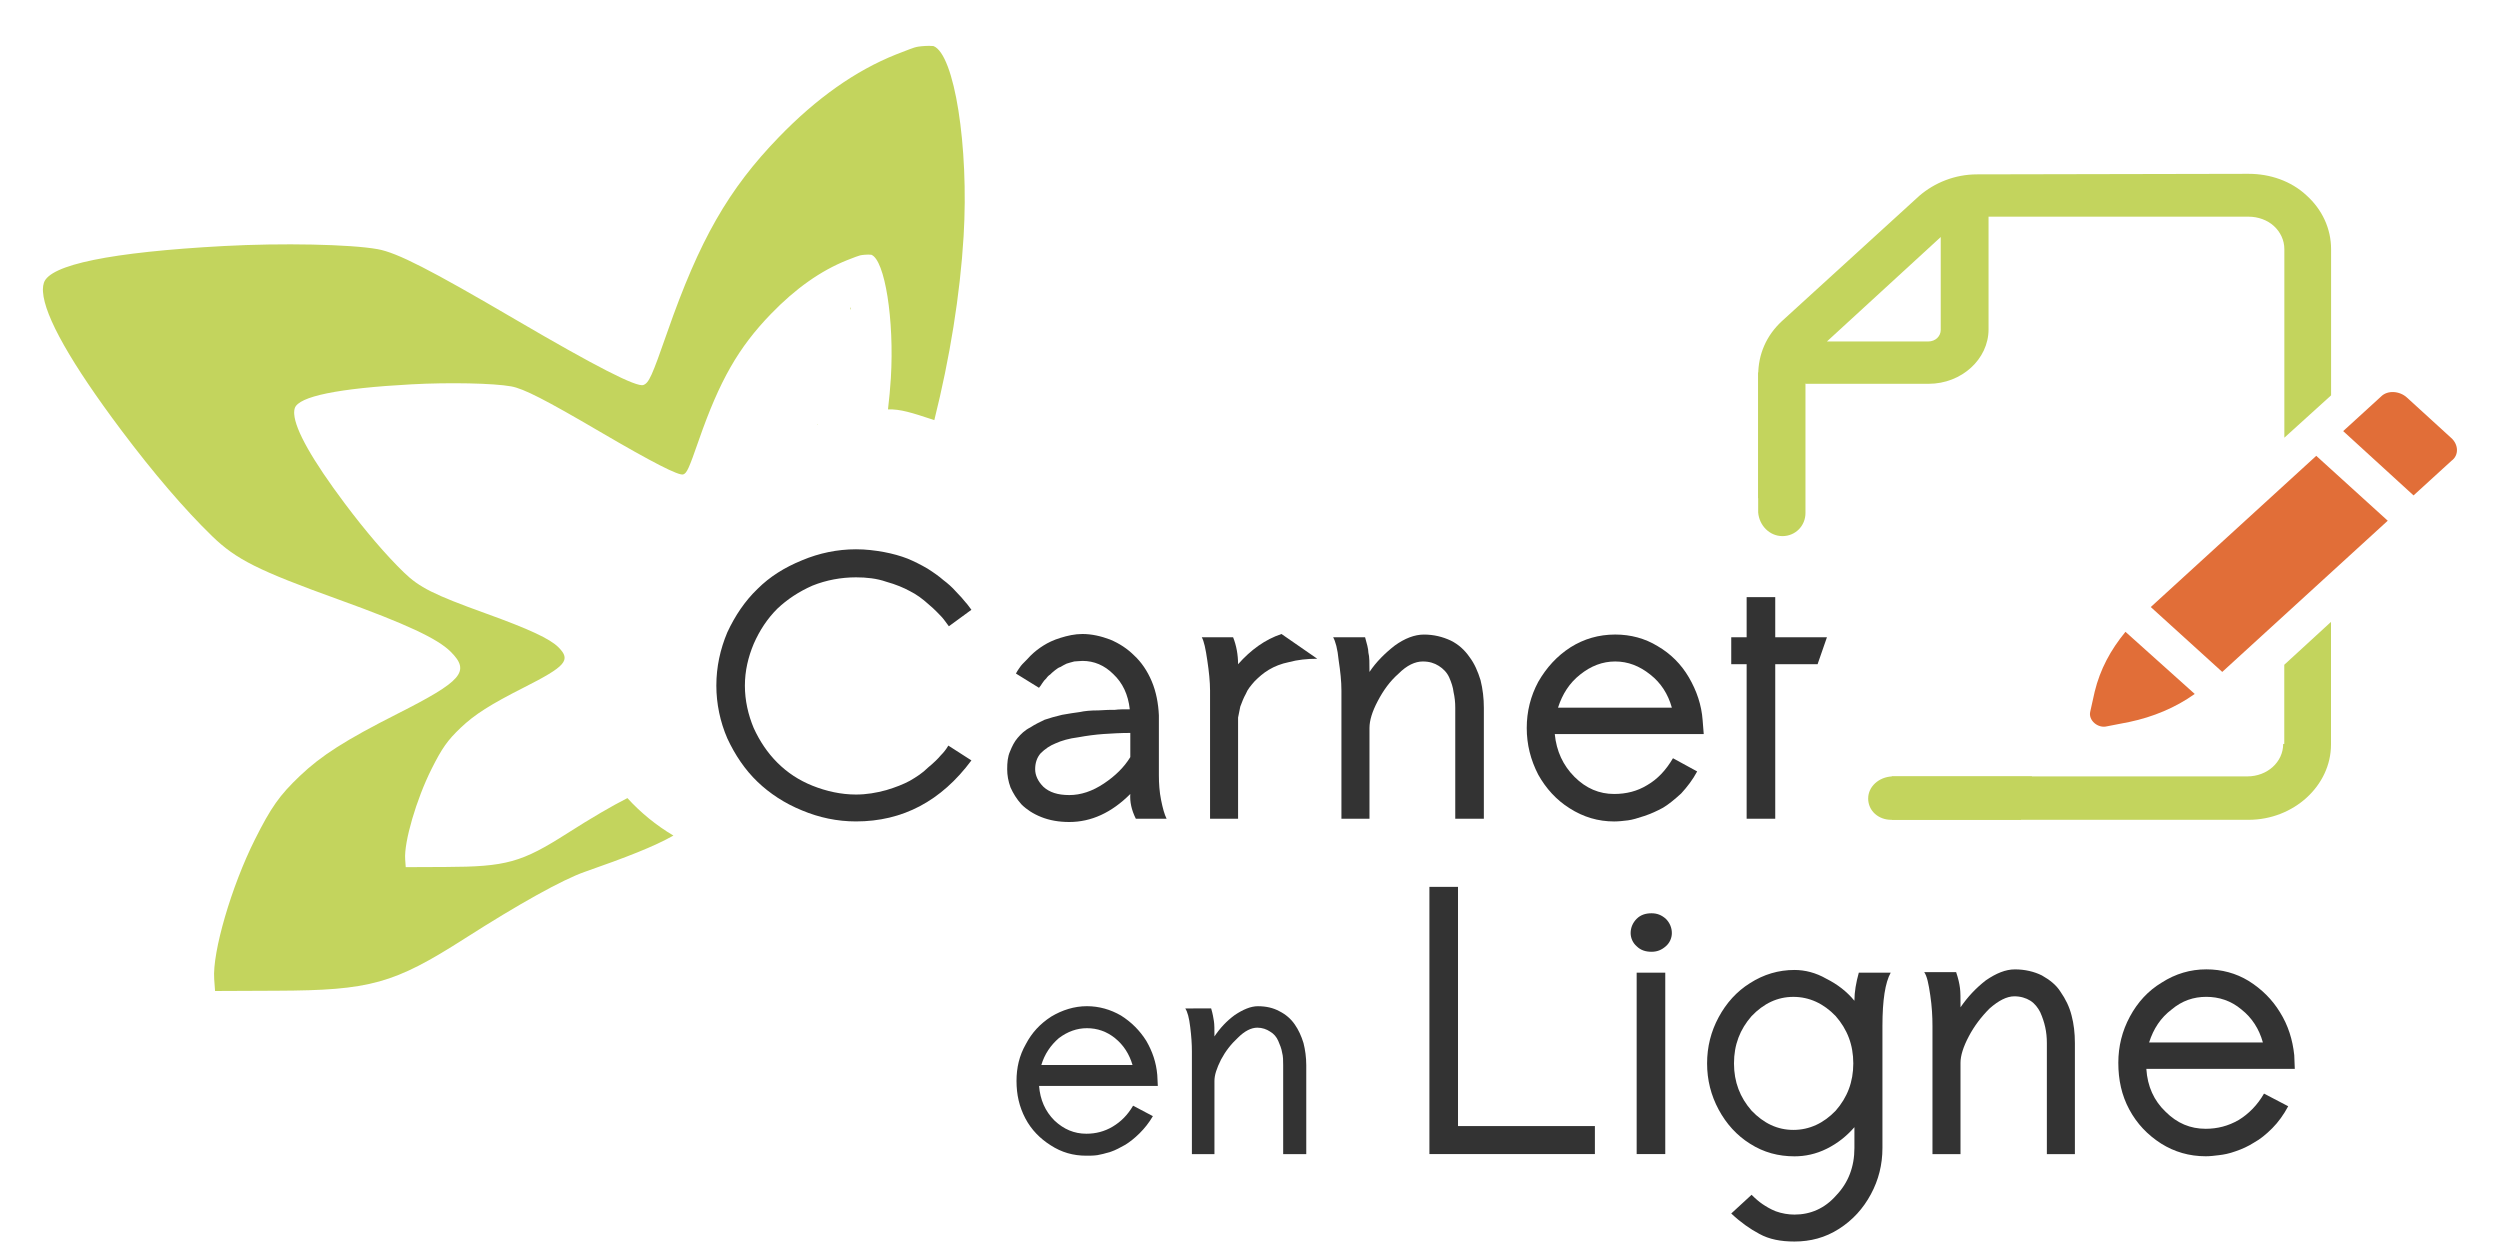 <?xml version="1.0" encoding="UTF-8" standalone="no"?>
<!-- Created with Inkscape (http://www.inkscape.org/) -->

<svg
   xmlns:dc="http://purl.org/dc/elements/1.1/"
   xmlns:cc="http://creativecommons.org/ns#"
   xmlns:rdf="http://www.w3.org/1999/02/22-rdf-syntax-ns#"
   xmlns:svg="http://www.w3.org/2000/svg"
   xmlns="http://www.w3.org/2000/svg"
   xmlns:sodipodi="http://sodipodi.sourceforge.net/DTD/sodipodi-0.dtd"
   xmlns:inkscape="http://www.inkscape.org/namespaces/inkscape"
   width="100mm"
   height="50mm"
   viewBox="0 0 100 50"
   version="1.1"
   id="svg1862"
   inkscape:version="0.92.1 r15371"
   sodipodi:docname="cel-icon.svg">
  <defs
     id="defs1856" />
  <sodipodi:namedview
     id="base"
     pagecolor="#ffffff"
     bordercolor="#666666"
     borderopacity="1.0"
     inkscape:pageopacity="0.0"
     inkscape:pageshadow="2"
     inkscape:zoom="0.35"
     inkscape:cx="-418.31271"
     inkscape:cy="560"
     inkscape:document-units="mm"
     inkscape:current-layer="layer1"
     showgrid="false"
     inkscape:window-width="1366"
     inkscape:window-height="701"
     inkscape:window-x="0"
     inkscape:window-y="0"
     inkscape:window-maximized="1" />
  <g
     inkscape:label="Calque 1"
     inkscape:groupmode="layer"
     id="layer1"
     transform="translate(0,-247)">
    <g
       id="g3333"
       transform="matrix(1.039,0,0,1.039,-214.838,259.524)"
       inkscape:export-filename="/home/lea/Documents/Graphisme/Flora Data-20190528T075611Z-001 (1)/Flora Data-20190528T075611Z-001/Logos Flora Data - serie/logo-CEL.png"
       inkscape:export-xdpi="90"
       inkscape:export-ydpi="90">
      <g
         transform="translate(-11.642,5.292)"
         id="g2930">
        <path
           id="path1381-4"
           d="m 254.925,11.358 0.889,0.571 c -1.164,1.566 -2.646,2.349 -4.445,2.349 -0.72,0 -1.418,-0.148 -2.074,-0.423 -0.677,-0.275 -1.249,-0.656 -1.714,-1.101 -0.487,-0.466 -0.868,-1.037 -1.164,-1.672 -0.275,-0.635 -0.423,-1.333 -0.423,-2.032 0,-0.72 0.148,-1.397 0.423,-2.053 0.296,-0.635 0.677,-1.206 1.164,-1.672 0.466,-0.466 1.037,-0.825 1.714,-1.101 0.656,-0.275 1.355,-0.423 2.074,-0.423 0.381,0 0.72,0.042 1.079,0.106 0.339,0.064 0.635,0.148 0.91,0.254 0.254,0.106 0.508,0.233 0.762,0.381 0.233,0.148 0.445,0.296 0.614,0.445 0.169,0.127 0.339,0.275 0.487,0.445 0.169,0.169 0.275,0.296 0.36,0.402 0.085,0.085 0.148,0.191 0.233,0.296 l -0.868,0.635 c -0.127,-0.169 -0.212,-0.296 -0.296,-0.381 -0.085,-0.085 -0.233,-0.254 -0.487,-0.466 -0.233,-0.212 -0.466,-0.381 -0.72,-0.508 -0.233,-0.127 -0.529,-0.254 -0.91,-0.36 -0.36,-0.127 -0.762,-0.169 -1.164,-0.169 -0.572,0 -1.143,0.106 -1.672,0.318 -0.529,0.233 -0.974,0.529 -1.355,0.889 -0.381,0.381 -0.677,0.825 -0.91,1.355 -0.212,0.508 -0.339,1.037 -0.339,1.609 0,0.571 0.127,1.122 0.339,1.63 0.233,0.508 0.529,0.952 0.91,1.333 0.381,0.381 0.826,0.677 1.355,0.889 0.529,0.212 1.101,0.339 1.672,0.339 0.402,0 0.783,-0.064 1.164,-0.169 0.36,-0.106 0.677,-0.233 0.91,-0.36 0.254,-0.148 0.487,-0.296 0.699,-0.508 0.233,-0.191 0.402,-0.36 0.487,-0.466 0.106,-0.106 0.212,-0.233 0.296,-0.381 z"
           style="fill:#333333;fill-opacity:1;fill-rule:evenodd;stroke:none;stroke-width:0.265"
           inkscape:connector-curvature="0" />
        <path
           id="path1383-6"
           d="m 263.328,14.173 h -1.185 c -0.169,-0.339 -0.233,-0.656 -0.212,-0.952 -0.72,0.72 -1.503,1.079 -2.349,1.079 -0.402,0 -0.762,-0.064 -1.079,-0.191 -0.318,-0.127 -0.572,-0.296 -0.762,-0.487 -0.191,-0.212 -0.317,-0.423 -0.423,-0.656 -0.085,-0.233 -0.127,-0.466 -0.127,-0.698 0,-0.254 0.021,-0.487 0.106,-0.677 0.085,-0.212 0.169,-0.381 0.296,-0.529 0.127,-0.148 0.275,-0.296 0.487,-0.402 0.191,-0.127 0.381,-0.212 0.55,-0.296 0.191,-0.064 0.402,-0.127 0.677,-0.191 0.254,-0.042 0.487,-0.085 0.677,-0.106 0.19,-0.042 0.423,-0.064 0.72,-0.064 0.275,-0.021 0.487,-0.021 0.635,-0.021 0.148,-0.021 0.339,-0.021 0.572,-0.021 -0.064,-0.572 -0.275,-1.016 -0.635,-1.355 -0.339,-0.339 -0.741,-0.508 -1.185,-0.508 -0.127,0 -0.233,0.021 -0.318,0.021 -0.106,0.021 -0.212,0.064 -0.296,0.085 -0.085,0.042 -0.169,0.085 -0.233,0.127 -0.085,0.021 -0.148,0.085 -0.212,0.127 -0.085,0.064 -0.148,0.127 -0.191,0.169 -0.042,0.021 -0.106,0.085 -0.148,0.148 -0.064,0.064 -0.106,0.106 -0.127,0.148 -0.021,0.021 -0.042,0.064 -0.085,0.127 -0.042,0.042 -0.064,0.085 -0.064,0.085 l -0.889,-0.55 c 0.064,-0.127 0.148,-0.233 0.191,-0.296 0.064,-0.085 0.191,-0.191 0.36,-0.381 0.169,-0.169 0.339,-0.296 0.508,-0.402 0.169,-0.106 0.381,-0.212 0.656,-0.296 0.275,-0.085 0.55,-0.148 0.847,-0.148 0.36,0 0.72,0.085 1.058,0.212 0.36,0.148 0.677,0.36 0.931,0.614 0.275,0.254 0.508,0.593 0.677,0.995 0.169,0.402 0.254,0.847 0.275,1.312 v 2.307 c 0,0.317 0.021,0.635 0.085,0.952 0.064,0.318 0.127,0.55 0.212,0.72 z m -3.746,-0.91 c 0.445,0 0.889,-0.148 1.333,-0.445 0.445,-0.296 0.783,-0.635 1.016,-1.016 v -0.931 c -0.381,0 -0.72,0.021 -1.037,0.042 -0.296,0.021 -0.635,0.064 -0.974,0.127 -0.339,0.042 -0.635,0.127 -0.868,0.233 -0.212,0.085 -0.402,0.212 -0.572,0.381 -0.148,0.169 -0.212,0.381 -0.212,0.614 0,0.233 0.106,0.466 0.317,0.677 0.233,0.212 0.55,0.318 0.995,0.318 z"
           style="fill:#333333;fill-opacity:1;fill-rule:evenodd;stroke:none;stroke-width:0.265"
           inkscape:connector-curvature="0" />
        <path
           id="path1385-3"
           d="m 266.08,8.226 c 0.487,-0.55 1.037,-0.952 1.672,-1.164 l 1.376,0.953 c -0.402,0 -0.762,0.042 -1.079,0.127 -0.317,0.064 -0.571,0.169 -0.783,0.296 -0.212,0.127 -0.381,0.275 -0.55,0.445 -0.148,0.169 -0.275,0.318 -0.339,0.487 -0.085,0.148 -0.148,0.318 -0.212,0.487 -0.042,0.19 -0.064,0.317 -0.085,0.423 0,0.106 0,0.212 0,0.318 v 3.577 h -1.079 V 9.242 c 0,-0.339 -0.042,-0.741 -0.106,-1.164 -0.064,-0.445 -0.127,-0.741 -0.212,-0.889 h 1.206 c 0.127,0.318 0.191,0.677 0.191,1.037 z"
           style="fill:#333333;fill-opacity:1;fill-rule:evenodd;stroke:none;stroke-width:0.265"
           inkscape:connector-curvature="0" />
        <path
           id="path1387-7"
           d="m 270.97,7.189 c 0.064,0.233 0.127,0.445 0.127,0.593 0.042,0.148 0.042,0.402 0.042,0.741 0.254,-0.381 0.593,-0.72 0.974,-1.016 0.381,-0.275 0.762,-0.423 1.122,-0.423 0.381,0 0.72,0.085 1.037,0.233 0.296,0.148 0.529,0.36 0.72,0.635 0.191,0.254 0.318,0.55 0.423,0.889 0.085,0.339 0.127,0.699 0.127,1.058 v 4.276 h -1.101 V 9.898 c 0,-0.212 -0.021,-0.402 -0.064,-0.593 -0.021,-0.19 -0.085,-0.381 -0.169,-0.571 -0.085,-0.191 -0.233,-0.339 -0.402,-0.445 -0.169,-0.106 -0.36,-0.169 -0.614,-0.169 -0.296,0 -0.614,0.148 -0.931,0.466 -0.339,0.296 -0.593,0.656 -0.804,1.058 -0.212,0.402 -0.318,0.741 -0.318,1.037 v 3.492 H 270.059 V 9.242 c 0,-0.36 -0.042,-0.741 -0.106,-1.164 -0.042,-0.445 -0.127,-0.741 -0.212,-0.889 z"
           style="fill:#333333;fill-opacity:1;fill-rule:evenodd;stroke:none;stroke-width:0.265"
           inkscape:connector-curvature="0" />
        <path
           id="path1389-9"
           d="m 278.399,9.898 h 4.381 c -0.148,-0.529 -0.423,-0.953 -0.826,-1.27 -0.423,-0.339 -0.868,-0.508 -1.355,-0.508 -0.487,0 -0.931,0.169 -1.355,0.508 -0.402,0.318 -0.677,0.741 -0.847,1.27 z m -0.127,1.016 c 0.064,0.656 0.317,1.206 0.762,1.651 0.445,0.444 0.953,0.656 1.524,0.656 0.466,0 0.889,-0.106 1.27,-0.339 0.402,-0.233 0.72,-0.571 0.995,-1.037 l 0.931,0.508 c -0.169,0.318 -0.381,0.593 -0.614,0.847 -0.254,0.233 -0.487,0.423 -0.699,0.55 -0.233,0.127 -0.466,0.233 -0.72,0.318 -0.254,0.085 -0.466,0.148 -0.635,0.169 -0.169,0.021 -0.36,0.042 -0.529,0.042 -0.614,0 -1.185,-0.169 -1.714,-0.508 -0.508,-0.318 -0.91,-0.762 -1.206,-1.291 -0.296,-0.571 -0.444,-1.164 -0.444,-1.799 0,-0.635 0.148,-1.228 0.444,-1.778 0.318,-0.55 0.72,-0.995 1.249,-1.333 0.508,-0.318 1.079,-0.487 1.714,-0.487 0.593,0 1.143,0.148 1.63,0.445 0.508,0.296 0.91,0.699 1.206,1.206 0.296,0.508 0.487,1.058 0.529,1.651 l 0.042,0.529 z"
           style="fill:#333333;fill-opacity:1;fill-rule:evenodd;stroke:none;stroke-width:0.265"
           inkscape:connector-curvature="0" />
        <path
           id="path1391-7"
           d="m 286.76,14.173 h -1.101 V 8.226 h -0.593 v -1.037 h 0.593 v -1.545 h 1.101 v 1.545 h 1.99 l -0.36,1.037 h -1.63 z"
           style="fill:#333333;fill-opacity:1;fill-rule:evenodd;stroke:none;stroke-width:0.265"
           inkscape:connector-curvature="0" />
        <path
           id="path1393-4"
           d="m 258.503,23.656 h 3.514 c -0.127,-0.423 -0.339,-0.762 -0.677,-1.037 -0.318,-0.254 -0.677,-0.381 -1.079,-0.381 -0.381,0 -0.741,0.127 -1.079,0.381 -0.318,0.275 -0.55,0.614 -0.677,1.037 z m -0.085,0.804 c 0.042,0.529 0.233,0.974 0.593,1.333 0.36,0.339 0.762,0.508 1.228,0.508 0.36,0 0.698,-0.085 1.016,-0.275 0.318,-0.191 0.572,-0.445 0.783,-0.804 l 0.762,0.402 c -0.148,0.254 -0.318,0.466 -0.508,0.656 -0.191,0.19 -0.381,0.339 -0.55,0.444 -0.191,0.106 -0.381,0.212 -0.572,0.275 -0.212,0.064 -0.381,0.106 -0.508,0.127 -0.148,0.021 -0.296,0.021 -0.423,0.021 -0.508,0 -0.953,-0.127 -1.376,-0.402 -0.402,-0.254 -0.741,-0.593 -0.974,-1.037 -0.233,-0.445 -0.339,-0.91 -0.339,-1.439 0,-0.508 0.106,-0.974 0.36,-1.418 0.233,-0.444 0.55,-0.783 0.974,-1.058 0.423,-0.254 0.889,-0.402 1.376,-0.402 0.466,0 0.91,0.127 1.312,0.36 0.402,0.254 0.72,0.572 0.974,0.974 0.233,0.402 0.381,0.825 0.423,1.312 l 0.021,0.423 z"
           style="fill:#333333;fill-opacity:1;fill-rule:evenodd;stroke:none;stroke-width:0.265"
           inkscape:connector-curvature="0" />
        <path
           id="path1395-9"
           d="m 265.043,21.476 c 0.064,0.212 0.085,0.36 0.106,0.487 0.021,0.127 0.021,0.318 0.021,0.593 0.212,-0.318 0.466,-0.593 0.783,-0.825 0.318,-0.212 0.614,-0.339 0.889,-0.339 0.317,0 0.593,0.064 0.825,0.191 0.254,0.127 0.445,0.296 0.593,0.508 0.148,0.212 0.254,0.444 0.339,0.72 0.064,0.254 0.106,0.55 0.106,0.847 v 3.429 h -0.889 v -3.429 c 0,-0.169 0,-0.339 -0.042,-0.487 -0.021,-0.148 -0.085,-0.296 -0.148,-0.445 -0.064,-0.148 -0.169,-0.275 -0.318,-0.36 -0.127,-0.085 -0.296,-0.148 -0.487,-0.148 -0.233,0 -0.487,0.127 -0.741,0.381 -0.275,0.254 -0.487,0.529 -0.656,0.847 -0.169,0.339 -0.254,0.593 -0.254,0.826 v 2.815 h -0.868 v -3.958 c 0,-0.275 -0.021,-0.593 -0.064,-0.931 -0.042,-0.36 -0.106,-0.593 -0.191,-0.72 z"
           style="fill:#333333;fill-opacity:1;fill-rule:evenodd;stroke:none;stroke-width:0.265"
           inkscape:connector-curvature="0" />
        <path
           id="path1397-1"
           d="m 279.817,27.085 h -6.371 v -10.287 h 1.101 v 9.207 h 5.27 z"
           style="fill:#333333;fill-opacity:1;fill-rule:evenodd;stroke:none;stroke-width:0.265"
           inkscape:connector-curvature="0" />
        <path
           id="path1399-7"
           d="m 281.997,17.814 c 0.212,0 0.381,0.064 0.55,0.212 0.148,0.148 0.233,0.339 0.233,0.55 0,0.191 -0.085,0.381 -0.233,0.508 -0.169,0.148 -0.339,0.212 -0.55,0.212 -0.233,0 -0.423,-0.064 -0.571,-0.212 -0.148,-0.127 -0.233,-0.318 -0.233,-0.508 0,-0.212 0.085,-0.402 0.233,-0.55 0.148,-0.148 0.339,-0.212 0.571,-0.212 z m 0.529,9.271 h -1.101 v -6.985 h 1.101 z"
           style="fill:#333333;fill-opacity:1;fill-rule:evenodd;stroke:none;stroke-width:0.265"
           inkscape:connector-curvature="0" />
        <path
           id="path1401-0"
           d="m 289.808,21.18 c 0,-0.339 0.064,-0.699 0.169,-1.079 h 1.228 c -0.212,0.381 -0.318,1.058 -0.318,2.053 v 4.699 c 0,0.635 -0.148,1.228 -0.445,1.778 -0.296,0.55 -0.698,0.995 -1.228,1.333 -0.529,0.339 -1.101,0.487 -1.714,0.487 -0.529,0 -0.974,-0.085 -1.355,-0.296 -0.36,-0.191 -0.72,-0.445 -1.079,-0.783 l 0.783,-0.72 c 0.148,0.148 0.296,0.275 0.423,0.36 0.127,0.085 0.296,0.191 0.508,0.275 0.233,0.085 0.487,0.127 0.72,0.127 0.614,0 1.164,-0.233 1.609,-0.741 0.466,-0.487 0.699,-1.101 0.699,-1.82 v -0.804 c -0.296,0.339 -0.635,0.614 -1.058,0.826 -0.423,0.212 -0.847,0.296 -1.249,0.296 -0.614,0 -1.185,-0.148 -1.714,-0.487 -0.508,-0.318 -0.91,-0.762 -1.206,-1.312 -0.296,-0.55 -0.445,-1.143 -0.445,-1.778 0,-0.635 0.148,-1.228 0.445,-1.778 0.296,-0.55 0.698,-0.995 1.206,-1.312 0.529,-0.339 1.101,-0.508 1.714,-0.508 0.402,0 0.825,0.106 1.228,0.339 0.423,0.212 0.783,0.487 1.079,0.847 z m -0.72,4.233 c 0.445,-0.508 0.677,-1.101 0.677,-1.82 0,-0.72 -0.233,-1.312 -0.677,-1.82 -0.466,-0.487 -1.016,-0.741 -1.63,-0.741 -0.614,0 -1.143,0.254 -1.609,0.741 -0.445,0.508 -0.677,1.101 -0.677,1.82 0,0.72 0.233,1.312 0.677,1.82 0.466,0.487 0.995,0.741 1.609,0.741 0.614,0 1.164,-0.254 1.63,-0.741 z"
           style="fill:#333333;fill-opacity:1;fill-rule:evenodd;stroke:none;stroke-width:0.265"
           inkscape:connector-curvature="0" />
        <path
           id="path1403-6"
           d="m 293.724,20.079 c 0.085,0.254 0.127,0.445 0.148,0.614 0.021,0.148 0.021,0.381 0.021,0.741 0.275,-0.402 0.593,-0.741 0.974,-1.037 0.402,-0.275 0.762,-0.423 1.122,-0.423 0.381,0 0.741,0.085 1.037,0.233 0.296,0.169 0.55,0.36 0.72,0.635 0.191,0.275 0.339,0.572 0.423,0.91 0.085,0.318 0.127,0.677 0.127,1.058 v 4.276 h -1.079 v -4.276 c 0,-0.212 -0.021,-0.423 -0.064,-0.614 -0.042,-0.191 -0.106,-0.381 -0.191,-0.572 -0.085,-0.169 -0.212,-0.339 -0.381,-0.444 -0.169,-0.106 -0.381,-0.169 -0.614,-0.169 -0.296,0 -0.614,0.169 -0.953,0.466 -0.318,0.317 -0.593,0.677 -0.804,1.079 -0.212,0.402 -0.318,0.741 -0.318,1.016 v 3.514 h -1.079 v -4.932 c 0,-0.36 -0.021,-0.762 -0.085,-1.185 -0.064,-0.444 -0.127,-0.741 -0.233,-0.889 z"
           style="fill:#333333;fill-opacity:1;fill-rule:evenodd;stroke:none;stroke-width:0.265"
           inkscape:connector-curvature="0" />
        <path
           id="path1405-0"
           d="m 301.153,22.788 h 4.381 c -0.148,-0.529 -0.423,-0.952 -0.825,-1.27 -0.402,-0.339 -0.868,-0.487 -1.355,-0.487 -0.487,0 -0.931,0.148 -1.333,0.487 -0.423,0.318 -0.699,0.741 -0.868,1.27 z m -0.106,1.016 c 0.042,0.677 0.296,1.228 0.741,1.651 0.445,0.445 0.952,0.656 1.545,0.656 0.445,0 0.868,-0.106 1.27,-0.339 0.381,-0.233 0.72,-0.572 0.974,-1.016 l 0.931,0.487 c -0.169,0.318 -0.381,0.614 -0.614,0.847 -0.233,0.233 -0.466,0.423 -0.698,0.55 -0.233,0.148 -0.466,0.254 -0.72,0.339 -0.233,0.085 -0.445,0.127 -0.635,0.148 -0.169,0.021 -0.339,0.042 -0.508,0.042 -0.635,0 -1.206,-0.169 -1.714,-0.487 -0.529,-0.339 -0.931,-0.762 -1.228,-1.312 -0.296,-0.55 -0.423,-1.143 -0.423,-1.799 0,-0.635 0.148,-1.228 0.445,-1.778 0.296,-0.55 0.699,-0.995 1.228,-1.312 0.529,-0.339 1.101,-0.508 1.714,-0.508 0.593,0 1.143,0.148 1.63,0.445 0.508,0.318 0.91,0.72 1.206,1.206 0.318,0.508 0.487,1.058 0.55,1.651 l 0.021,0.529 z"
           style="fill:#333333;fill-opacity:1;fill-rule:evenodd;stroke:none;stroke-width:0.265"
           inkscape:connector-curvature="0" />
        <path
           id="path1411-3"
           d="m 287.903,1.833 v -4.403 h 4.762 c 1.27,0 2.307,-0.952 2.307,-2.095 v -4.339 h 10.012 v 0 c 0.36,0 0.72,0.127 0.974,0.36 0.254,0.233 0.402,0.55 0.402,0.889 v 7.26 l 1.799,-1.63 v -5.63 c 0,-0.783 -0.339,-1.524 -0.952,-2.074 -0.593,-0.55 -1.397,-0.825 -2.223,-0.825 v 0 l -10.456,0.021 c -0.847,0 -1.63,0.318 -2.222,0.826 l -5.292,4.826 c -0.593,0.55 -0.91,1.27 -0.91,2.074 v 4.741 m 5.143,12.382 h 1.968 1.947 1.968 1.968 1.947 1.968 1.968 c 1.736,0 3.175,-1.312 3.175,-2.9 V 6.596 l -1.799,1.651 v 3.048 h -0.042 c 0,0.698 -0.614,1.249 -1.376,1.249 h -1.947 -1.968 -1.947 -1.968 -1.947 -1.968 -1.947 m 1.884,-20.764 v 3.577 c 0,0.233 -0.191,0.444 -0.487,0.444 h -3.895 z"
           style="fill:#c3d45d;fill-opacity:1;fill-rule:evenodd;stroke:none;stroke-width:0.265"
           inkscape:connector-curvature="0" />
        <path
           id="path1413-9"
           d="m 301.217,6.024 6.371,-5.821 2.752,2.498 -6.371,5.821 z"
           style="fill:#e16e38;fill-opacity:1;fill-rule:evenodd;stroke:none;stroke-width:0.265"
           inkscape:connector-curvature="0" />
        <path
           id="path1415-4"
           d="m 312.773,-0.495 -1.693,-1.545 c -0.275,-0.254 -0.741,-0.296 -0.995,-0.042 l -1.46,1.333 2.709,2.476 1.46,-1.333 c 0.296,-0.212 0.275,-0.635 -0.021,-0.889 z"
           style="fill:#e16e38;fill-opacity:1;fill-rule:evenodd;stroke:none;stroke-width:0.265"
           inkscape:connector-curvature="0" />
        <path
           id="path1417-1"
           d="m 298.888,10.046 c -0.085,0.339 0.296,0.656 0.635,0.572 l 0.868,-0.169 c 0.91,-0.191 1.778,-0.55 2.519,-1.079 l -2.667,-2.392 c -0.572,0.698 -0.974,1.439 -1.185,2.307 z"
           style="fill:#e16e38;fill-opacity:1;fill-rule:evenodd;stroke:none;stroke-width:0.265"
           inkscape:connector-curvature="0" />
        <path
           id="path1419-5"
           d="m 290.337,13.39 c 0,0.487 0.402,0.826 0.889,0.826 h 4.995 c 0,-0.085 0.021,-0.127 0.021,-0.212 l 0.212,-0.804 c 0.064,-0.233 0.106,-0.444 0.191,-0.656 h -5.376 c -0.529,0.021 -0.931,0.402 -0.931,0.847 z"
           style="fill:#c3d45d;fill-opacity:1;fill-rule:evenodd;stroke:none;stroke-width:0.265"
           inkscape:connector-curvature="0" />
        <path
           id="path1421-4"
           d="m 287.035,3.294 c 0.508,0 0.889,-0.402 0.889,-0.889 v -4.974 c -0.085,0 -0.148,-0.042 -0.233,-0.042 l -0.868,-0.191 c -0.254,-0.064 -0.487,-0.127 -0.72,-0.212 v 5.397 c 0.042,0.508 0.444,0.91 0.931,0.91 z"
           style="fill:#c3d45d;fill-opacity:1;fill-rule:evenodd;stroke:none;stroke-width:0.265"
           inkscape:connector-curvature="0" />
        <g
           style="display:inline;fill:#c3d45d;fill-opacity:1;paint-order:markers stroke fill"
           id="g827-8-4-5-8-0-1"
           transform="matrix(0,-0.108,0.108,0,181.692,33.771)">
          <path
             inkscape:connector-curvature="0"
             style="fill:#c3d45d;fill-opacity:1;stroke-width:0.408;paint-order:markers stroke fill"
             d="m 207.188,182.348 c -0.742,0.004 -1.551,0.101 -1.816,0.172 -0.13,0 -1.462,0.489 -2.949,1.084 -5.897,2.359 -11.545,6.345 -17.059,12.045 -7.338,7.587 -11.539,14.944 -16.219,28.365 -2.253,6.462 -2.676,7.386 -3.482,7.695 -0.962,0.369 -6.896,-2.659 -18.656,-9.545 -12.384,-7.252 -17.186,-9.71 -20.008,-10.221 -3.971,-0.719 -13.95,-0.918 -22.432,-0.459 -16.399,0.888 -25.33,2.712 -26.17,5.359 -0.088,0.278 -0.137,0.589 -0.141,0.943 0,0.118 0.006,0.244 0.014,0.371 0.224,3.546 4.098,10.402 11.369,20.096 4.702,6.268 9.258,11.585 13.244,15.453 3.508,3.404 6.706,5.003 18.4,9.225 9.833,3.55 14.417,5.69 16.332,7.605 2.881,2.881 1.712,4.239 -7.758,9.033 -7.56,3.828 -11.062,6.059 -14.201,9.047 -2.953,2.811 -4.191,4.562 -6.559,9.289 -3.4,6.789 -6.191,16.354 -5.908,20.264 l 0.127,1.748 8.982,-0.039 c 13.612,-0.05 17.033,-1.001 27.408,-7.629 7.907,-5.051 14.2,-8.544 17.418,-9.672 6.104,-2.14 10.069,-3.675 12.908,-5.281 -2.526,-1.507 -4.779,-3.346 -6.695,-5.457 -2.223,1.127 -5.178,2.844 -8.682,5.082 -6.724,4.295 -8.94,4.913 -17.762,4.945 l -5.822,0.025 -0.082,-1.133 c -0.183,-2.534 1.625,-8.733 3.828,-13.133 1.534,-3.063 2.336,-4.198 4.25,-6.02 2.035,-1.937 4.306,-3.383 9.205,-5.863 6.137,-3.107 6.894,-3.987 5.027,-5.854 -1.241,-1.241 -4.213,-2.629 -10.586,-4.93 -7.579,-2.736 -9.651,-3.773 -11.924,-5.979 -2.583,-2.507 -5.537,-5.951 -8.584,-10.014 -4.712,-6.282 -7.222,-10.727 -7.367,-13.025 -0.005,-0.082 -0.008,-0.162 -0.008,-0.238 0.003,-0.229 0.033,-0.433 0.09,-0.613 0.545,-1.716 6.333,-2.897 16.961,-3.473 5.497,-0.298 11.963,-0.169 14.537,0.297 1.829,0.331 4.941,1.925 12.967,6.625 7.621,4.463 11.466,6.425 12.09,6.186 0.523,-0.201 0.798,-0.799 2.258,-4.986 3.033,-8.698 5.754,-13.466 10.51,-18.383 3.573,-3.694 7.235,-6.278 11.057,-7.807 0.964,-0.385 1.826,-0.703 1.91,-0.703 0.229,-0.062 1.085,-0.154 1.629,-0.092 1.977,0.759 3.358,9.467 2.846,17.953 -0.09,1.486 -0.239,3.013 -0.418,4.555 1.802,-0.049 3.387,0.452 6.744,1.562 2.259,-9.045 3.749,-18.247 4.262,-26.746 0.79,-13.095 -1.338,-26.531 -4.389,-27.701 -0.21,-0.024 -0.45,-0.033 -0.697,-0.031 z M 195.75,220.467 v 0.346 c 0.034,-0.115 0.068,-0.23 0.102,-0.346 z m -4.773,16.975 v 0.072 c 0.017,-0.006 0.034,-0.011 0.051,-0.018 0.005,-0.018 0.01,-0.036 0.016,-0.055 z"
             transform="matrix(0,2.449,-2.449,0,903.525,163.68)"
             id="path3058-3-5-6-75-3-5" />
        </g>
      </g>
    </g>
  </g>
</svg>
